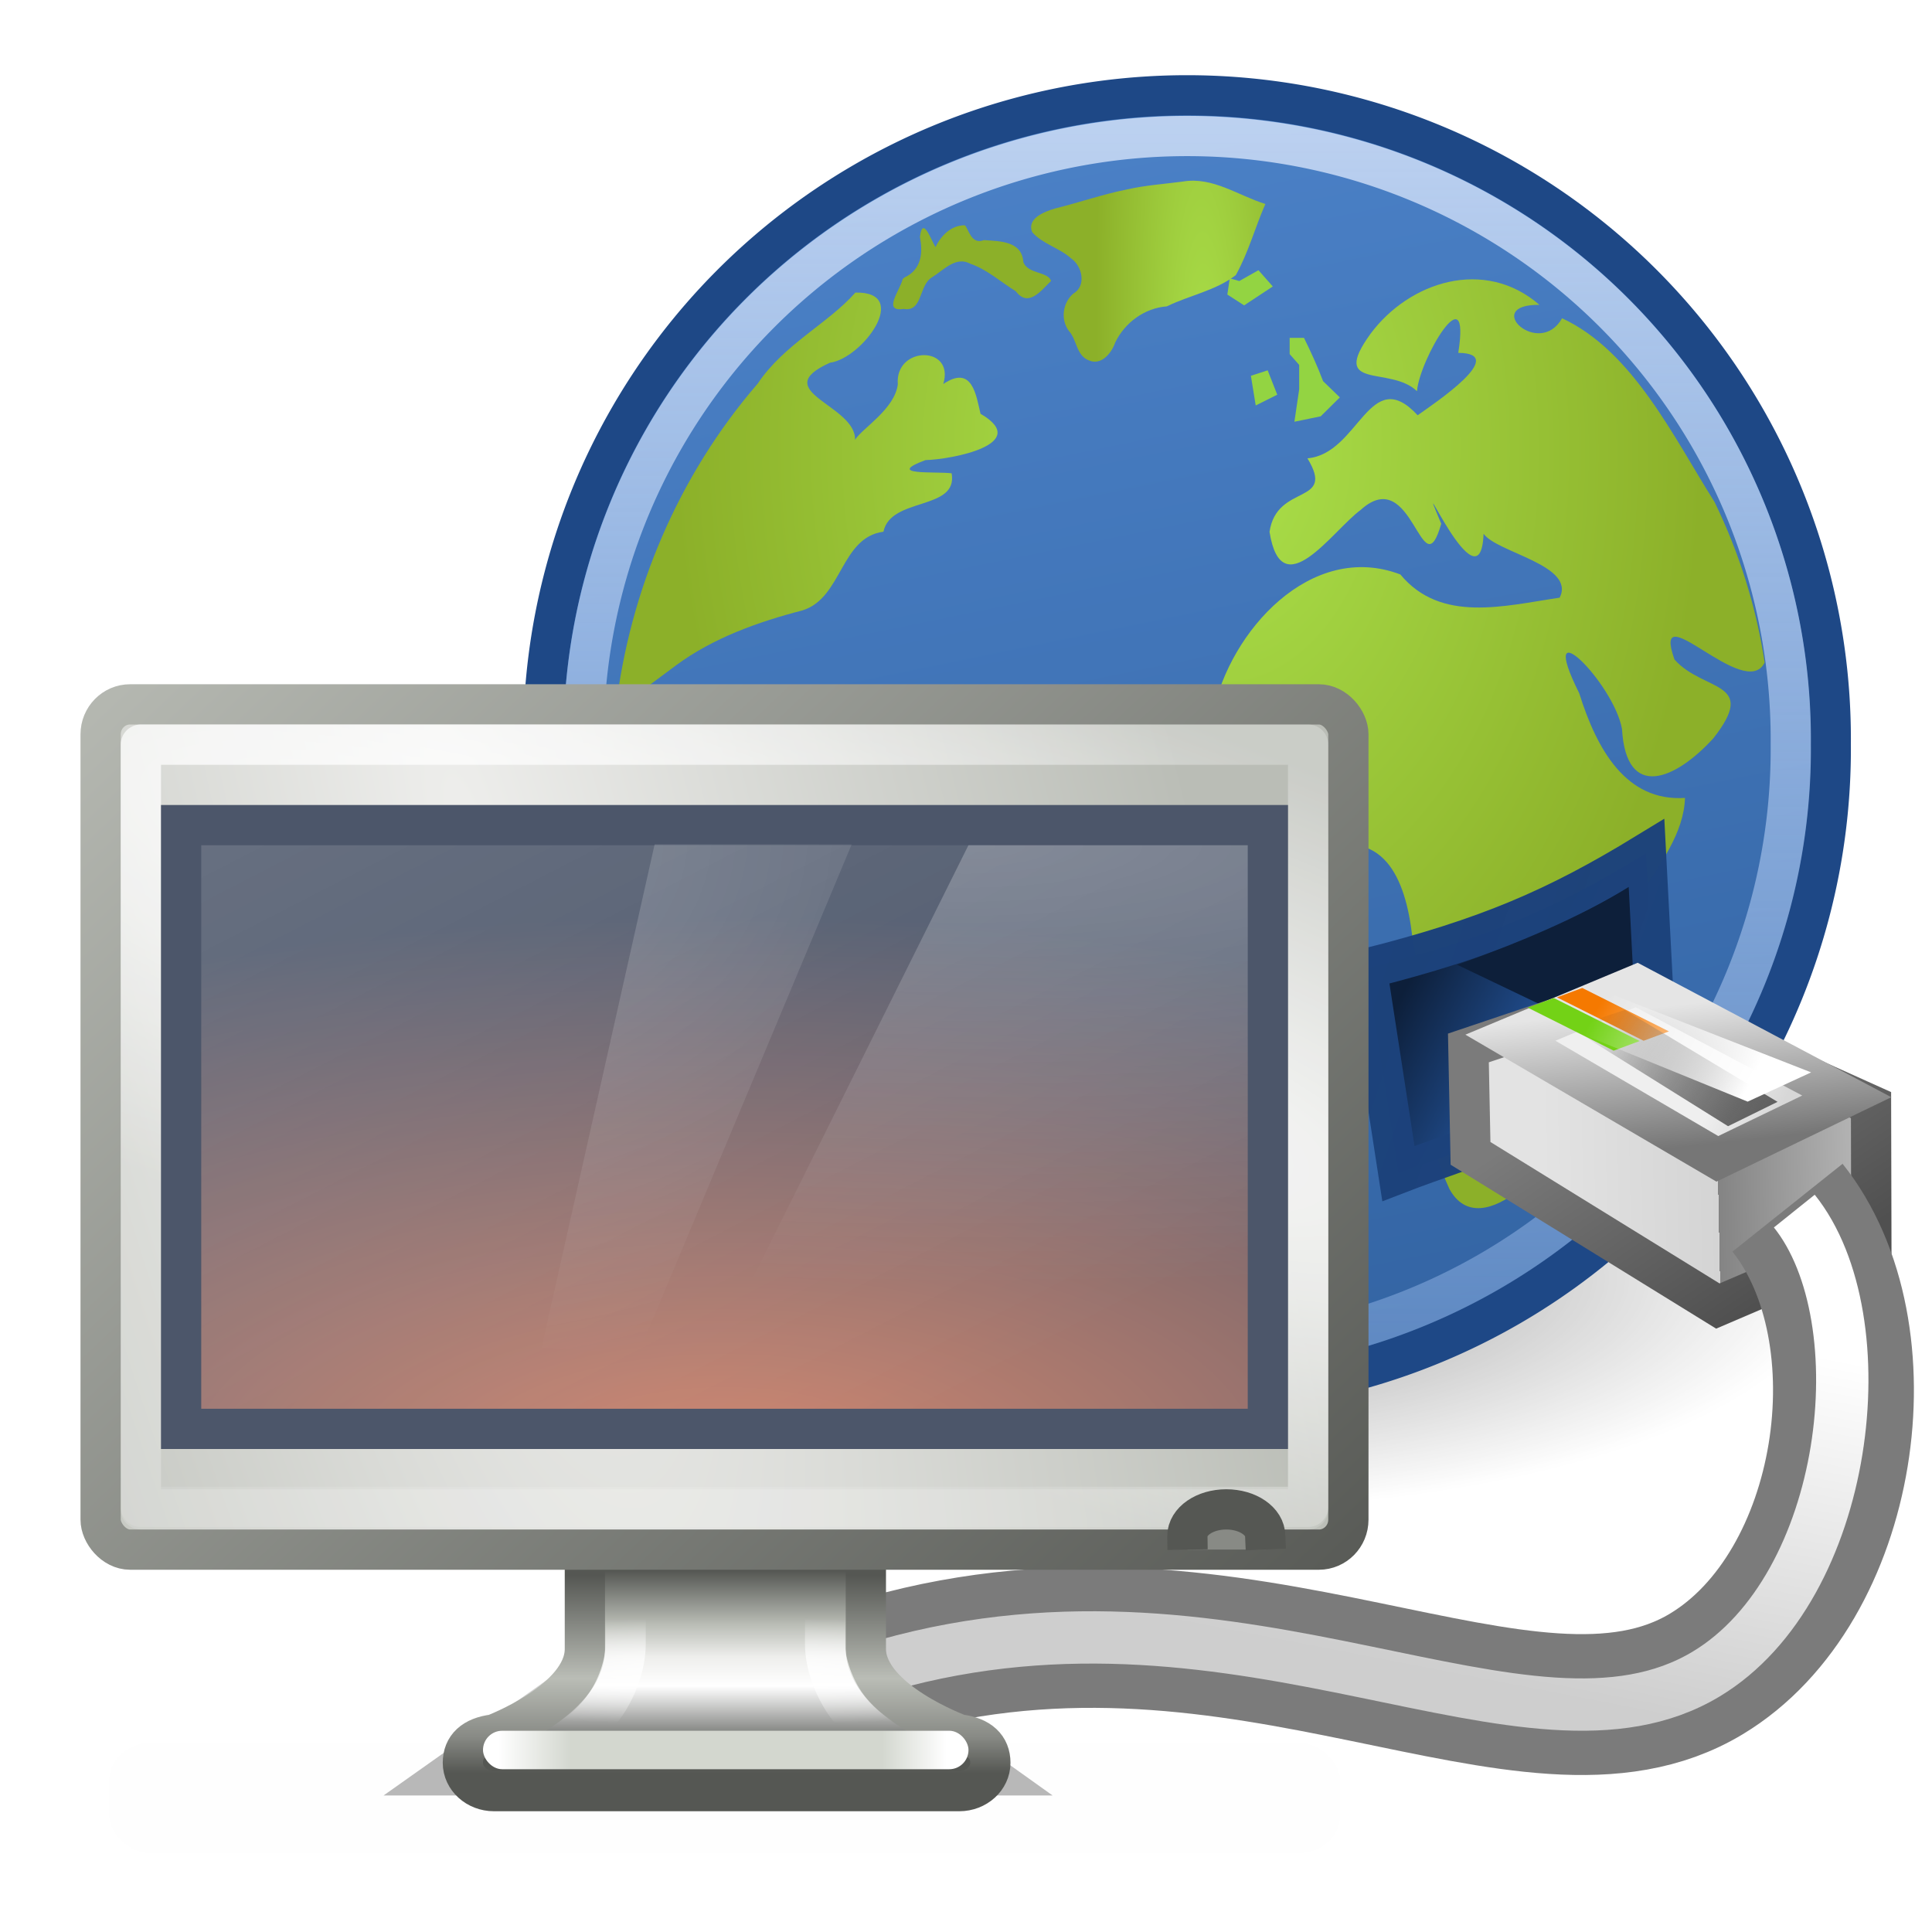 <?xml version="1.0" encoding="UTF-8" standalone="no"?>
<!-- Created with Inkscape (http://www.inkscape.org/) -->
<svg
   xmlns:dc="http://purl.org/dc/elements/1.1/"
   xmlns:cc="http://creativecommons.org/ns#"
   xmlns:rdf="http://www.w3.org/1999/02/22-rdf-syntax-ns#"
   xmlns:svg="http://www.w3.org/2000/svg"
   xmlns="http://www.w3.org/2000/svg"
   xmlns:xlink="http://www.w3.org/1999/xlink"
   xmlns:sodipodi="http://sodipodi.sourceforge.net/DTD/sodipodi-0.dtd"
   xmlns:inkscape="http://www.inkscape.org/namespaces/inkscape"
   width="48px"
   height="48px"
   id="svg7324"
   sodipodi:version="0.32"
   inkscape:version="0.46"
   sodipodi:docname="vinagre.svg"
   inkscape:output_extension="org.inkscape.output.svg.inkscape">
  <defs
     id="defs7326">
    <linearGradient
       inkscape:collect="always"
       id="linearGradient13122">
      <stop
         style="stop-color:#ffffff;stop-opacity:1;"
         offset="0"
         id="stop13124" />
      <stop
         style="stop-color:#ffffff;stop-opacity:0;"
         offset="1"
         id="stop13126" />
    </linearGradient>
    <linearGradient
       inkscape:collect="always"
       xlink:href="#linearGradient13122"
       id="linearGradient13128"
       x1="43.223"
       y1="26.509"
       x2="39.48"
       y2="24.55"
       gradientUnits="userSpaceOnUse"
       gradientTransform="translate(0.27,0.377)" />
    <linearGradient
       inkscape:collect="always"
       id="linearGradient13130">
      <stop
         style="stop-color:#616161;stop-opacity:1"
         offset="0"
         id="stop13132" />
      <stop
         style="stop-color:#000000;stop-opacity:0"
         offset="1"
         id="stop13134" />
    </linearGradient>
    <linearGradient
       inkscape:collect="always"
       xlink:href="#linearGradient13130"
       id="linearGradient13136"
       x1="43.774"
       y1="27.865"
       x2="39.727"
       y2="25.092"
       gradientUnits="userSpaceOnUse"
       gradientTransform="translate(7.0596046e-6,-6e-6)" />
    <linearGradient
       id="linearGradient8127">
      <stop
         style="stop-color:#e5e5e5;stop-opacity:1;"
         offset="0"
         id="stop8129" />
      <stop
         style="stop-color:#767676;stop-opacity:1"
         offset="1"
         id="stop8131" />
    </linearGradient>
    <linearGradient
       inkscape:collect="always"
       xlink:href="#linearGradient8127"
       id="linearGradient8133"
       x1="141.082"
       y1="24.998"
       x2="141.461"
       y2="28.502"
       gradientUnits="userSpaceOnUse"
       gradientTransform="matrix(1.005,0,0,1,-100.411,-6e-6)" />
    <linearGradient
       id="linearGradient8137">
      <stop
         style="stop-color:#efefef;stop-opacity:1"
         offset="0"
         id="stop8139" />
      <stop
         style="stop-color:#d7d7d7;stop-opacity:1"
         offset="1"
         id="stop8141" />
    </linearGradient>
    <linearGradient
       inkscape:collect="always"
       xlink:href="#linearGradient8137"
       id="linearGradient8143"
       x1="142.902"
       y1="26.125"
       x2="144.288"
       y2="26.851"
       gradientUnits="userSpaceOnUse"
       gradientTransform="matrix(1.005,0,0,1,-100.411,-6e-6)" />
    <linearGradient
       inkscape:collect="always"
       id="linearGradient4788-7">
      <stop
         style="stop-color:#ffffff;stop-opacity:1;"
         offset="0"
         id="stop4790-8" />
      <stop
         style="stop-color:#ffffff;stop-opacity:0;"
         offset="1"
         id="stop4792-6" />
    </linearGradient>
    <radialGradient
       inkscape:collect="always"
       xlink:href="#linearGradient4788-7"
       id="radialGradient9352"
       gradientUnits="userSpaceOnUse"
       gradientTransform="matrix(-1.489,6.543068e-7,6.292703e-2,-1.061,793.032,193.52)"
       cx="326.021"
       cy="58"
       fx="326.021"
       fy="58"
       r="12.5" />
    <linearGradient
       inkscape:collect="always"
       id="linearGradient4788">
      <stop
         style="stop-color:#ffffff;stop-opacity:1;"
         offset="0"
         id="stop4790" />
      <stop
         style="stop-color:#ffffff;stop-opacity:0;"
         offset="1"
         id="stop4792" />
    </linearGradient>
    <radialGradient
       inkscape:collect="always"
       xlink:href="#linearGradient4788"
       id="radialGradient9350"
       gradientUnits="userSpaceOnUse"
       gradientTransform="matrix(3.654,3.5088616e-8,0,0.869,-871.678,81.613)"
       cx="327.5"
       cy="58"
       fx="327.5"
       fy="58"
       r="12.5" />
    <linearGradient
       inkscape:collect="always"
       id="linearGradient5687">
      <stop
         style="stop-color:#ffffff;stop-opacity:1;"
         offset="0"
         id="stop5689" />
      <stop
         style="stop-color:#ffffff;stop-opacity:0;"
         offset="1"
         id="stop5691" />
    </linearGradient>
    <linearGradient
       inkscape:collect="always"
       xlink:href="#linearGradient5687"
       id="linearGradient9348"
       gradientUnits="userSpaceOnUse"
       gradientTransform="matrix(0.125,0,0,0.113,300.5,123.871)"
       x1="88"
       y1="44.5"
       x2="178"
       y2="202.5" />
    <linearGradient
       id="linearGradient2705">
      <stop
         style="stop-color:#d08770;stop-opacity:1"
         offset="0"
         id="stop2707" />
      <stop
         style="stop-color:#4c566a;stop-opacity:1"
         offset="1"
         id="stop2709" />
    </linearGradient>
    <radialGradient
       inkscape:collect="always"
       xlink:href="#linearGradient2705"
       id="radialGradient9346"
       gradientUnits="userSpaceOnUse"
       gradientTransform="matrix(1.749,0,0,0.711,277.006,120.294)"
       cx="24.006"
       cy="37.922"
       fx="24.006"
       fy="37.922"
       r="19" />
    <linearGradient
       inkscape:collect="always"
       id="linearGradient4646">
      <stop
         style="stop-color:#ffffff;stop-opacity:1;"
         offset="0"
         id="stop4648" />
      <stop
         style="stop-color:#ffffff;stop-opacity:0.1"
         offset="1"
         id="stop4650" />
    </linearGradient>
    <radialGradient
       inkscape:collect="always"
       xlink:href="#linearGradient4646"
       id="radialGradient9344"
       gradientUnits="userSpaceOnUse"
       gradientTransform="matrix(-2.084,-0.717,0.144,-0.422,965.518,393.216)"
       cx="314.369"
       cy="75.284"
       fx="314.369"
       fy="75.284"
       r="22" />
    <linearGradient
       id="linearGradient5538"
       inkscape:collect="always">
      <stop
         id="stop5540"
         offset="0"
         style="stop-color:#555753;stop-opacity:1;" />
      <stop
         id="stop5542"
         offset="1"
         style="stop-color:#babdb6;stop-opacity:1" />
    </linearGradient>
    <linearGradient
       inkscape:collect="always"
       xlink:href="#linearGradient5538"
       id="linearGradient9342"
       gradientUnits="userSpaceOnUse"
       gradientTransform="matrix(0.689,0,0,0.7,98.556,90.315)"
       x1="333.25"
       y1="97"
       x2="293"
       y2="54.018" />
    <linearGradient
       inkscape:collect="always"
       id="linearGradient4654">
      <stop
         style="stop-color:#eeeeec;stop-opacity:1"
         offset="0"
         id="stop4656" />
      <stop
         style="stop-color:#babdb6;stop-opacity:1"
         offset="1"
         id="stop4658" />
    </linearGradient>
    <radialGradient
       inkscape:collect="always"
       xlink:href="#linearGradient4654"
       id="radialGradient9340"
       gradientUnits="userSpaceOnUse"
       gradientTransform="matrix(0.776,2.944,-0.74,0.202,114.423,-805.602)"
       cx="314.31"
       cy="61.655"
       fx="314.31"
       fy="61.655"
       r="23" />
    <linearGradient
       id="linearGradient2715">
      <stop
         id="stop2717"
         offset="0"
         style="stop-color:#ffffff;stop-opacity:1;" />
      <stop
         style="stop-color:#d3d7cf;stop-opacity:1"
         offset="0.162"
         id="stop2719" />
      <stop
         id="stop2721"
         offset="0.856"
         style="stop-color:#d3d7cf;stop-opacity:1" />
      <stop
         id="stop2723"
         offset="1"
         style="stop-color:#ffffff;stop-opacity:1" />
    </linearGradient>
    <linearGradient
       inkscape:collect="always"
       xlink:href="#linearGradient2715"
       id="linearGradient9338"
       gradientUnits="userSpaceOnUse"
       gradientTransform="matrix(0.67,0,0,0.956,104.587,65.046)"
       x1="311.625"
       y1="93.5"
       x2="328.25"
       y2="93.5" />
    <linearGradient
       inkscape:collect="always"
       id="linearGradient4713">
      <stop
         style="stop-color:#ffffff;stop-opacity:1;"
         offset="0"
         id="stop4715" />
      <stop
         style="stop-color:#ffffff;stop-opacity:0;"
         offset="1"
         id="stop4717" />
    </linearGradient>
    <radialGradient
       inkscape:collect="always"
       xlink:href="#linearGradient4713"
       id="radialGradient9336"
       gradientUnits="userSpaceOnUse"
       gradientTransform="matrix(1.274,1.1189841e-8,0,0.158,-88.512,138.061)"
       cx="320.031"
       cy="91.506"
       fx="320.031"
       fy="91.506"
       r="8.438" />
    <linearGradient
       id="linearGradient2712">
      <stop
         id="stop2714"
         offset="0"
         style="stop-color:#555753;stop-opacity:1" />
      <stop
         style="stop-color:#babdb6;stop-opacity:1"
         offset="0.52"
         id="stop2716" />
      <stop
         id="stop2718"
         offset="0.817"
         style="stop-color:#888a85;stop-opacity:1" />
      <stop
         id="stop2720"
         offset="1"
         style="stop-color:#555753;stop-opacity:1" />
    </linearGradient>
    <linearGradient
       inkscape:collect="always"
       xlink:href="#linearGradient2712"
       id="linearGradient9334"
       gradientUnits="userSpaceOnUse"
       gradientTransform="matrix(0.688,0,0,0.704,99.031,88.958)"
       x1="325.812"
       y1="86.909"
       x2="325.812"
       y2="93.876" />
    <linearGradient
       id="linearGradient4693">
      <stop
         id="stop4695"
         offset="0"
         style="stop-color:#555753;stop-opacity:1" />
      <stop
         style="stop-color:#babdb6;stop-opacity:1"
         offset="0.301"
         id="stop4701" />
      <stop
         id="stop3408"
         offset="0.48"
         style="stop-color:#eeeeec;stop-opacity:1" />
      <stop
         style="stop-color:#ffffff;stop-opacity:1"
         offset="0.643"
         id="stop4699" />
      <stop
         id="stop4697"
         offset="1"
         style="stop-color:#555753;stop-opacity:1" />
    </linearGradient>
    <linearGradient
       inkscape:collect="always"
       xlink:href="#linearGradient4693"
       id="linearGradient9332"
       gradientUnits="userSpaceOnUse"
       gradientTransform="matrix(0.688,0,0,0.704,99.031,88.958)"
       x1="320.281"
       y1="86.743"
       x2="320.281"
       y2="93.069" />
    <filter
       inkscape:collect="always"
       id="filter4768"
       x="-0.114"
       width="1.228"
       y="-0.568"
       height="2.135">
      <feGaussianBlur
         inkscape:collect="always"
         stdDeviation="0.946"
         id="feGaussianBlur4770" />
    </filter>
    <linearGradient
       inkscape:collect="always"
       id="linearGradient4772">
      <stop
         style="stop-color:#000000;stop-opacity:1;"
         offset="0"
         id="stop4774" />
      <stop
         style="stop-color:#000000;stop-opacity:0;"
         offset="1"
         id="stop4776" />
    </linearGradient>
    <linearGradient
       inkscape:collect="always"
       xlink:href="#linearGradient4772"
       id="linearGradient9330"
       gradientUnits="userSpaceOnUse"
       x1="327.92"
       y1="93.75"
       x2="327.92"
       y2="88.849" />
    <filter
       height="2.339"
       y="-0.669"
       width="1.122"
       x="-0.061"
       id="filter6655"
       inkscape:collect="always">
      <feGaussianBlur
         id="feGaussianBlur6657"
         stdDeviation="1.168"
         inkscape:collect="always" />
    </filter>
    <linearGradient
       inkscape:collect="always"
       id="linearGradient4612">
      <stop
         style="stop-color:#cecece;stop-opacity:1;"
         offset="0"
         id="stop4614" />
      <stop
         style="stop-color:#ffffff;stop-opacity:1"
         offset="1"
         id="stop4616" />
    </linearGradient>
    <linearGradient
       inkscape:collect="always"
       xlink:href="#linearGradient4612"
       id="linearGradient7095"
       gradientUnits="userSpaceOnUse"
       gradientTransform="matrix(1,0,0,1.058,7.0596046e-6,-1.859)"
       x1="42.381"
       y1="42.278"
       x2="44.018"
       y2="33.344" />
    <linearGradient
       inkscape:collect="always"
       id="linearGradient13090">
      <stop
         style="stop-color:#7b7b7b;stop-opacity:1;"
         offset="0"
         id="stop13092" />
      <stop
         style="stop-color:#505050;stop-opacity:1"
         offset="1"
         id="stop13094" />
    </linearGradient>
    <linearGradient
       inkscape:collect="always"
       xlink:href="#linearGradient13090"
       id="linearGradient13096"
       x1="40.321"
       y1="26.521"
       x2="44.09"
       y2="32.121"
       gradientUnits="userSpaceOnUse"
       gradientTransform="translate(7.0596046e-6,-6e-6)" />
    <linearGradient
       id="linearGradient8115">
      <stop
         style="stop-color:#e3e3e3;stop-opacity:1;"
         offset="0"
         id="stop8117" />
      <stop
         id="stop8123"
         offset="0.5"
         style="stop-color:#d4d4d4;stop-opacity:1;" />
      <stop
         style="stop-color:#848484;stop-opacity:1;"
         offset="0.5"
         id="stop8125" />
      <stop
         style="stop-color:#c1c1c1;stop-opacity:1;"
         offset="1"
         id="stop8119" />
    </linearGradient>
    <linearGradient
       inkscape:collect="always"
       xlink:href="#linearGradient8115"
       id="linearGradient8121"
       x1="138.241"
       y1="29.455"
       x2="146.803"
       y2="29.286"
       gradientUnits="userSpaceOnUse"
       gradientTransform="matrix(1.022,0,0,1,-102.973,-6e-6)" />
    <linearGradient
       id="linearGradient8100">
      <stop
         style="stop-color:#1c427b;stop-opacity:1;"
         offset="0"
         id="stop8102" />
      <stop
         style="stop-color:#1c427b;stop-opacity:0.979"
         offset="1"
         id="stop8104" />
    </linearGradient>
    <linearGradient
       inkscape:collect="always"
       xlink:href="#linearGradient8100"
       id="linearGradient8106"
       x1="135.059"
       y1="25.485"
       x2="142.382"
       y2="25.485"
       gradientUnits="userSpaceOnUse"
       gradientTransform="matrix(1.135,0.383,-0.381,1.132,-110.422,-58.018)" />
    <linearGradient
       inkscape:collect="always"
       id="linearGradient8090">
      <stop
         style="stop-color:#214e90;stop-opacity:1"
         offset="0"
         id="stop8092" />
      <stop
         style="stop-color:#0d1f3a;stop-opacity:1"
         offset="1"
         id="stop8094" />
    </linearGradient>
    <linearGradient
       inkscape:collect="always"
       xlink:href="#linearGradient8090"
       id="linearGradient8096"
       x1="139.814"
       y1="26.582"
       x2="137.043"
       y2="26.142"
       gradientUnits="userSpaceOnUse"
       gradientTransform="matrix(1.135,0.383,-0.381,1.132,-110.422,-58.018)" />
    <radialGradient
       inkscape:collect="always"
       xlink:href="#linearGradient8918"
       id="radialGradient3168"
       gradientUnits="userSpaceOnUse"
       gradientTransform="matrix(5.0420652e-2,1.817,-1.223,3.3892491e-2,50.07,-36.844)"
       cx="25.969"
       cy="17.258"
       fx="25.969"
       fy="17.258"
       r="9.822" />
    <radialGradient
       inkscape:collect="always"
       xlink:href="#linearGradient8918"
       id="radialGradient3198"
       gradientUnits="userSpaceOnUse"
       gradientTransform="matrix(0.181,6.54,-0.488,1.3531535e-2,34.419,-149.321)"
       cx="24.479"
       cy="17.574"
       fx="24.479"
       fy="17.574"
       r="2.972" />
    <radialGradient
       inkscape:collect="always"
       xlink:href="#linearGradient8918"
       id="radialGradient3183"
       gradientUnits="userSpaceOnUse"
       gradientTransform="matrix(5.5772624e-2,2.01,-1.435,3.9778707e-2,54.923,-38.966)"
       cx="24.653"
       cy="18.944"
       fx="24.652"
       fy="18.944"
       r="8.617" />
    <linearGradient
       id="linearGradient8918">
      <stop
         style="stop-color:#abe14b;stop-opacity:1;"
         offset="0"
         id="stop8920" />
      <stop
         style="stop-color:#8cb029;stop-opacity:1;"
         offset="1"
         id="stop8922" />
    </linearGradient>
    <radialGradient
       inkscape:collect="always"
       xlink:href="#linearGradient8918"
       id="radialGradient3218"
       gradientUnits="userSpaceOnUse"
       gradientTransform="matrix(0.13,4.701,-0.66,1.8278205e-2,36.345,-107.329)"
       cx="25.135"
       cy="14.542"
       fx="25.135"
       fy="14.542"
       r="4.135" />
    <linearGradient
       id="linearGradient5154">
      <stop
         style="stop-color:#bcd1f0;stop-opacity:1;"
         offset="0"
         id="stop5156" />
      <stop
         style="stop-color:#89aee3;stop-opacity:0.407;"
         offset="1"
         id="stop5158" />
    </linearGradient>
    <linearGradient
       inkscape:collect="always"
       xlink:href="#linearGradient5154"
       id="linearGradient7065"
       gradientUnits="userSpaceOnUse"
       x1="15.865"
       y1="14.684"
       x2="15.877"
       y2="52.398" />
    <linearGradient
       id="linearGradient4173">
      <stop
         style="stop-color:#4b81c7;stop-opacity:1"
         offset="0"
         id="stop4175" />
      <stop
         style="stop-color:#3364a3;stop-opacity:1"
         offset="1"
         id="stop4177" />
    </linearGradient>
    <linearGradient
       inkscape:collect="always"
       xlink:href="#linearGradient4173"
       id="linearGradient7063"
       gradientUnits="userSpaceOnUse"
       x1="11.167"
       y1="15.976"
       x2="17.795"
       y2="48.41" />
    <filter
       inkscape:collect="always"
       id="filter14190">
      <feGaussianBlur
         inkscape:collect="always"
         stdDeviation="0.789"
         id="feGaussianBlur14192" />
    </filter>
    <linearGradient
       inkscape:collect="always"
       id="linearGradient13101">
      <stop
         style="stop-color:#000000;stop-opacity:1;"
         offset="0"
         id="stop13103" />
      <stop
         style="stop-color:#000000;stop-opacity:0;"
         offset="1"
         id="stop13105" />
    </linearGradient>
    <radialGradient
       inkscape:collect="always"
       xlink:href="#linearGradient13101"
       id="radialGradient7061"
       gradientUnits="userSpaceOnUse"
       cx="16.537"
       cy="31.564"
       fx="16.537"
       fy="31.564"
       r="16.336" />
  </defs>
  <sodipodi:namedview
     id="base"
     pagecolor="#ffffff"
     bordercolor="#666666"
     borderopacity="1.0"
     inkscape:pageopacity="0.0"
     inkscape:pageshadow="2"
     inkscape:zoom="9.8994949"
     inkscape:cx="21.545898"
     inkscape:cy="30.318125"
     inkscape:current-layer="layer1"
     showgrid="true"
     inkscape:grid-bbox="true"
     inkscape:document-units="px"
     inkscape:window-width="641"
     inkscape:window-height="690"
     inkscape:window-x="301"
     inkscape:window-y="203" />
  <g
     id="layer1"
     inkscape:label="Layer 1"
     inkscape:groupmode="layer">
    <path
       sodipodi:type="arc"
       style="opacity:0.62;fill:url(#radialGradient7061);fill-opacity:1;fill-rule:nonzero;stroke:none;stroke-width:1.021;stroke-linecap:round;stroke-linejoin:miter;stroke-miterlimit:4;stroke-dasharray:none;stroke-dashoffset:0;stroke-opacity:1;filter:url(#filter14190)"
       id="path7005"
       sodipodi:cx="16.536655"
       sodipodi:cy="31.563871"
       sodipodi:rx="16.335602"
       sodipodi:ry="16.335602"
       d="M 32.872,31.564 A 16.336,16.336 0 1 1 0.201,31.564 A 16.336,16.336 0 1 1 32.872,31.564 z"
       transform="matrix(0.979,0,0,0.353,13.303,20.613)" />
    <g
       transform="translate(7.0596046e-6,40)"
       id="g7007">
      <path
         sodipodi:type="arc"
         style="opacity:1;fill:url(#linearGradient7063);fill-opacity:1;fill-rule:nonzero;stroke:#1e4886;stroke-width:1.021;stroke-linecap:round;stroke-linejoin:miter;stroke-miterlimit:4;stroke-dasharray:none;stroke-dashoffset:0;stroke-opacity:1"
         id="path7009"
         sodipodi:cx="16.536655"
         sodipodi:cy="31.563871"
         sodipodi:rx="16.335602"
         sodipodi:ry="16.335602"
         d="M 32.872,31.564 A 16.336,16.336 0 1 1 0.201,31.564 A 16.336,16.336 0 1 1 32.872,31.564 z"
         transform="matrix(0.979,0,0,0.979,13.303,-52.415)" />
      <path
         transform="matrix(0.918,0,0,0.918,14.315,-50.483)"
         d="M 32.872,31.564 A 16.336,16.336 0 1 1 0.201,31.564 A 16.336,16.336 0 1 1 32.872,31.564 z"
         sodipodi:ry="16.335602"
         sodipodi:rx="16.335602"
         sodipodi:cy="31.563871"
         sodipodi:cx="16.536655"
         id="path7011"
         style="opacity:1;fill:none;fill-opacity:1;fill-rule:nonzero;stroke:url(#linearGradient7065);stroke-width:1.089;stroke-linecap:round;stroke-linejoin:miter;stroke-miterlimit:4;stroke-dasharray:none;stroke-dashoffset:0;stroke-opacity:1"
         sodipodi:type="arc" />
      <g
         id="g7013"
         transform="translate(0,-40)">
        <path
           style="fill:#93d442;fill-opacity:1;fill-rule:nonzero;stroke:none;stroke-width:1.008;stroke-miterlimit:4"
           id="path7015"
           d="M 30.553,6.915 L 30.493,7.318 L 30.91,7.587 L 31.622,7.117 L 31.266,6.713 L 30.79,6.982 L 30.553,6.915" />
        <path
           style="fill:url(#radialGradient3218);fill-opacity:1;fill-rule:nonzero;stroke:none;stroke-width:1.008;stroke-miterlimit:4"
           d="M 31.438,5.068 C 30.764,4.86 30.13,4.385 29.391,4.51 C 28.931,4.572 28.464,4.601 28.009,4.705 C 27.4,4.825 26.813,5.032 26.212,5.18 C 25.957,5.256 25.498,5.425 25.648,5.772 C 25.903,6.063 26.322,6.158 26.61,6.419 C 26.891,6.61 26.998,7.107 26.665,7.295 C 26.401,7.524 26.344,7.94 26.557,8.223 C 26.759,8.442 26.735,8.835 27.059,8.956 C 27.366,9.086 27.619,8.767 27.707,8.509 C 27.944,8.016 28.439,7.652 28.988,7.612 C 29.552,7.337 30.196,7.224 30.703,6.836 C 31.016,6.277 31.181,5.652 31.438,5.068"
           id="path7017" />
        <path
           style="fill:#93d442;fill-opacity:1;fill-rule:nonzero;stroke:none;stroke-width:1.008;stroke-miterlimit:4"
           id="path7019"
           d="M 31.733,9.806 L 31.495,9.201 L 31.078,9.336 L 31.198,10.074 L 31.733,9.806" />
        <path
           style="fill:#93d442;fill-opacity:1;fill-rule:nonzero;stroke:none;stroke-width:1.008;stroke-miterlimit:4"
           d="M 32.278,9.671 C 32.238,9.94 32.199,10.209 32.159,10.478 C 32.377,10.433 32.595,10.388 32.813,10.343 C 32.971,10.187 33.129,10.03 33.288,9.873 C 33.149,9.739 33.01,9.604 32.872,9.47 C 32.734,9.102 32.57,8.746 32.397,8.394 C 32.278,8.394 32.16,8.394 32.041,8.394 C 32.041,8.528 32.041,8.663 32.041,8.797 C 32.12,8.887 32.199,8.976 32.278,9.066 C 32.278,9.268 32.278,9.469 32.278,9.671"
           id="path7021" />
        <path
           style="fill:url(#radialGradient3183);fill-opacity:1;fill-rule:nonzero;stroke:none;stroke-width:1.008;stroke-miterlimit:4"
           d="M 16.796,16.53 C 17.716,15.851 18.823,15.454 19.937,15.165 C 20.929,14.857 20.879,13.352 21.949,13.21 C 22.128,12.34 23.809,12.693 23.643,11.759 C 23.254,11.709 21.96,11.818 22.993,11.431 C 23.65,11.415 25.647,11.03 24.361,10.28 C 24.252,9.832 24.163,9.049 23.435,9.541 C 23.729,8.572 22.228,8.594 22.306,9.549 C 22.228,10.166 21.425,10.638 21.243,10.926 C 21.27,10.059 19.047,9.72 20.622,9.011 C 21.423,8.906 22.652,7.24 21.252,7.269 C 20.581,8.032 19.473,8.558 18.826,9.53 C 16.864,11.797 15.638,14.672 15.295,17.646"
           id="path7023" />
        <path
           style="fill:url(#radialGradient3198);fill-opacity:1;fill-rule:nonzero;stroke:none;stroke-width:1.008;stroke-miterlimit:4"
           d="M 22.427,6.932 C 22.366,7.207 21.915,7.759 22.448,7.675 C 22.929,7.76 22.822,7.091 23.152,6.892 C 23.435,6.72 23.745,6.353 24.109,6.553 C 24.529,6.698 24.864,7.007 25.238,7.237 C 25.552,7.652 25.868,7.216 26.114,6.979 C 26.037,6.742 25.534,6.812 25.425,6.511 C 25.388,5.985 24.841,5.994 24.444,5.965 C 24.127,6.094 24.062,5.675 23.971,5.597 C 23.615,5.594 23.365,5.88 23.242,6.139 C 23.132,5.966 22.923,5.341 22.855,5.888 C 22.935,6.289 22.89,6.7 22.472,6.894 L 22.427,6.932 L 22.427,6.932 z"
           id="path7025" />
        <path
           style="fill:url(#radialGradient3168);fill-opacity:1;fill-rule:nonzero;stroke:none;stroke-width:1.008;stroke-miterlimit:4"
           d="M 43.842,16.46 C 43.355,17.457 41.004,14.685 41.601,16.384 C 42.323,17.199 43.701,16.902 42.565,18.346 C 41.628,19.371 40.402,19.903 40.298,18.111 C 40.094,16.969 38.131,15.008 39.236,17.225 C 39.675,18.627 40.403,19.92 41.863,19.824 C 41.808,21.586 39.472,22.89 40.249,24.789 C 40.851,26.192 38.317,26.524 39.182,27.629 C 38.796,28.784 36.802,30.99 36.009,29.537 C 35.07,27.497 35.516,25.376 35.086,23.254 C 34.921,21.847 34.385,20.451 32.583,21.178 C 30.891,22.058 29.658,19.177 30.139,17.709 C 30.55,15.689 32.571,13.428 34.791,14.272 C 35.797,15.485 37.361,15.054 38.75,14.849 C 39.155,14.04 37.182,13.729 36.859,13.26 C 36.783,15.256 35.022,11.138 35.807,13.012 C 35.322,14.71 35.114,11.482 33.804,12.67 C 33.104,13.185 31.84,15.089 31.541,13.214 C 31.719,11.995 33.197,12.562 32.483,11.387 C 33.769,11.276 34.023,9.023 35.221,10.317 C 35.631,10.024 37.511,8.775 36.23,8.767 C 36.552,6.744 35.264,8.931 35.205,9.719 C 34.538,9.075 33.021,9.72 34.048,8.296 C 35.012,6.996 36.882,6.391 38.247,7.574 C 36.795,7.557 38.238,8.916 38.81,7.907 C 40.571,8.727 41.578,10.859 42.598,12.473 C 43.21,13.729 43.634,15.078 43.842,16.46 z"
           id="path7027" />
      </g>
    </g>
    <path
       style="fill:url(#linearGradient8096);fill-opacity:1;fill-rule:evenodd;stroke:url(#linearGradient8106);stroke-width:1px;stroke-linecap:butt;stroke-linejoin:miter;stroke-opacity:1"
       d="M 41.152,26.166 C 39.371,27.676 36.426,28.504 34.743,29.156 L 33.957,24.063 C 36.956,23.309 38.681,22.557 40.894,21.205 L 41.152,26.166 z"
       id="path7111"
       sodipodi:nodetypes="ccccc" />
    <path
       style="fill:#0d1f3a;fill-opacity:1;fill-rule:evenodd;stroke:none;stroke-width:1px;stroke-linecap:butt;stroke-linejoin:miter;stroke-opacity:1"
       d="M 40.675,26.108 L 36.202,23.969 C 37.705,23.435 39.198,22.814 40.465,22.036 L 40.675,26.108 z"
       id="path8098"
       sodipodi:nodetypes="cccc" />
    <path
       style="fill:url(#linearGradient8121);fill-opacity:1;fill-rule:evenodd;stroke:url(#linearGradient13096);stroke-width:1px;stroke-linecap:butt;stroke-linejoin:miter;stroke-opacity:1"
       d="M 46.485,27.456 L 40.4,24.717 L 36.482,26.036 L 36.535,28.655 L 42.679,32.448 L 46.493,30.816 L 46.485,27.456 z"
       id="path8110"
       sodipodi:nodetypes="ccccccc" />
    <path
       sodipodi:nodetypes="czc"
       id="path8135"
       d="M 44.41,30.005 C 46.888,33.113 45.957,39.442 42.393,41.589 C 37.963,44.258 30.966,38.848 22.014,41.371"
       style="fill:none;fill-rule:evenodd;stroke:#7b7b7b;stroke-width:3.5;stroke-linecap:butt;stroke-linejoin:miter;stroke-miterlimit:4;stroke-dasharray:none;stroke-opacity:1" />
    <path
       style="fill:none;fill-rule:evenodd;stroke:url(#linearGradient7095);stroke-width:1.3;stroke-linecap:butt;stroke-linejoin:miter;stroke-miterlimit:4;stroke-dasharray:none;stroke-opacity:1"
       d="M 44.579,30.089 C 46.727,32.768 45.957,39.442 42.393,41.589 C 37.963,44.258 30.966,38.848 22.014,41.371"
       id="path7035"
       sodipodi:nodetypes="czc" />
    <g
       style="display:inline;enable-background:new"
       id="g10554"
       transform="translate(-301,-111)">
      <rect
         style="opacity:0.06;fill:#2e3436;fill-opacity:1;fill-rule:nonzero;stroke:none;stroke-width:1;marker:none;visibility:visible;display:inline;overflow:visible;filter:url(#filter6655);enable-background:accumulate"
         id="rect2678"
         width="46"
         height="4.188"
         x="297"
         y="90.812"
         rx="1.581"
         ry="1.439"
         transform="matrix(0.665,0,0,0.657,106.205,94.631)" />
      <path
         transform="matrix(0.894,0,0,0.859,32.831,74.003)"
         sodipodi:nodetypes="ccccc"
         id="path2680"
         d="M 316.057,91 L 323.833,91 L 329.217,95 L 310.625,95 L 316.057,91 L 316.057,91 z"
         style="opacity:0.526;fill:url(#linearGradient9330);fill-opacity:1;stroke:none;filter:url(#filter4768)" />
      <path
         sodipodi:nodetypes="cccsccscccc"
         id="path2682"
         d="M 315.531,147.05 C 315.531,147.05 315.531,151.979 315.531,151.979 C 315.516,153.248 313.273,154.092 313.273,154.092 C 312.757,154.154 312.5,154.406 312.5,154.796 C 312.5,155.186 312.848,155.5 313.273,155.5 L 324.832,155.5 C 325.258,155.5 325.605,155.186 325.605,154.796 C 325.605,154.406 325.349,154.154 324.832,154.092 C 324.832,154.092 322.527,153.248 322.512,151.979 C 322.512,151.979 322.512,147.05 322.512,147.05 L 315.531,147.05 L 315.531,147.05 z"
         style="fill:url(#linearGradient9332);fill-opacity:1;stroke:url(#linearGradient9334);stroke-width:1;stroke-linecap:round;stroke-linejoin:round;stroke-miterlimit:4;stroke-dasharray:none;stroke-dashoffset:0.5;stroke-opacity:1;display:inline;enable-background:new" />
      <path
         sodipodi:nodetypes="ccccccc"
         id="path2692"
         d="M 316.543,147.781 C 316.543,148.832 316.543,151.863 316.543,151.863 C 316.543,152.72 315.825,154.576 313.596,154.57 L 324.51,154.57 C 322.262,154.57 321.5,152.723 321.5,151.863 C 321.5,151.863 321.5,148.832 321.5,147.781 L 316.543,147.781 z"
         style="fill:none;stroke:url(#radialGradient9336);stroke-width:1;stroke-linecap:round;stroke-linejoin:round;stroke-miterlimit:4;stroke-dashoffset:0.5;stroke-opacity:1;display:inline;enable-background:new" />
      <rect
         ry="0.478"
         rx="0.478"
         y="154"
         x="313"
         height="0.956"
         width="12.062"
         id="rect2694"
         style="fill:url(#linearGradient9338);fill-opacity:1;stroke:none;display:inline;enable-background:new" />
      <g
         id="g2835">
        <rect
           style="fill:url(#radialGradient9340);fill-opacity:1;stroke:url(#linearGradient9342);stroke-width:1;stroke-linecap:round;stroke-linejoin:round;stroke-miterlimit:4;stroke-dasharray:none;stroke-dashoffset:0.5;stroke-opacity:1"
           id="rect2686"
           width="31"
           height="21"
           x="303.5"
           y="128.5"
           rx="0.732"
           ry="0.744" />
        <rect
           style="fill:none;stroke:url(#radialGradient9344);stroke-width:1;stroke-linecap:round;stroke-linejoin:round;stroke-miterlimit:4;stroke-dasharray:none;stroke-dashoffset:0.5;stroke-opacity:1;display:inline;enable-background:new"
           id="rect2690"
           width="29"
           height="18.938"
           x="304.5"
           y="129.5"
           rx="0"
           ry="0" />
        <rect
           style="opacity:0.15;fill:none;stroke:#ffffff;stroke-width:1;stroke-linecap:round;stroke-linejoin:round;stroke-miterlimit:4;stroke-dasharray:none;stroke-dashoffset:0.5;stroke-opacity:1;display:inline;enable-background:new"
           id="rect2698"
           width="29"
           height="19"
           x="304.5"
           y="129.5"
           rx="0"
           ry="0" />
      </g>
      <path
         sodipodi:nodetypes="cscss"
         id="path2700"
         d="M 330.505,149.5 C 330.505,149.5 330.5,149.165 330.5,149.165 C 330.5,148.797 330.932,148.5 331.467,148.5 C 332.002,148.5 332.434,148.797 332.434,149.165 C 332.434,149.165 332.449,149.497 332.449,149.497"
         style="fill:#888a85;fill-opacity:1;stroke:#555753;stroke-width:1;stroke-linecap:butt;stroke-linejoin:round;stroke-miterlimit:4;stroke-dashoffset:0.5;stroke-opacity:1" />
      <rect
         style="fill:url(#radialGradient9346);fill-opacity:1;fill-rule:evenodd;stroke:#4c566a;stroke-width:1px;stroke-linecap:butt;stroke-linejoin:miter;stroke-opacity:1;display:inline;enable-background:new"
         id="rect2688"
         width="27"
         height="15"
         x="305.5"
         y="131.5" />
      <rect
         y="132"
         x="306"
         height="14"
         width="26"
         id="rect3470"
         style="opacity:0.15;fill:url(#linearGradient9348);fill-opacity:1;fill-rule:evenodd;stroke:none;display:inline;enable-background:new" />
      <path
         sodipodi:nodetypes="ccccc"
         id="path2696"
         d="M 325.06,132 L 332,132 L 332,145.706 L 318.233,145.706 L 325.06,132 z"
         style="opacity:0.245;fill:url(#radialGradient9350);fill-opacity:1;stroke:none" />
      <path
         style="opacity:0.245;fill:url(#radialGradient9352);fill-opacity:1;stroke:none;display:inline;enable-background:new"
         d="M 317.264,131.979 L 322.16,131.979 L 316.863,144.625 L 314.456,144.483 L 317.264,131.979 z"
         id="path10735"
         sodipodi:nodetypes="ccccc" />
    </g>
    <path
       style="fill:url(#linearGradient8143);fill-opacity:1;fill-rule:evenodd;stroke:url(#linearGradient8133);stroke-width:1px;stroke-linecap:butt;stroke-linejoin:miter;stroke-opacity:1"
       d="M 45.883,27.239 L 40.662,24.472 L 37.525,25.781 L 42.667,28.791 L 45.883,27.239 z"
       id="path8108"
       inkscape:transform-center-x="1.3950389"
       inkscape:transform-center-y="0.062364"
       sodipodi:nodetypes="ccccc" />
    <rect
       style="opacity:1;fill:#f57900;fill-opacity:1;fill-rule:nonzero;stroke:none;stroke-width:3.5;stroke-linecap:round;stroke-linejoin:miter;stroke-miterlimit:4;stroke-dasharray:none;stroke-dashoffset:0;stroke-opacity:1"
       id="rect13100"
       width="0.671"
       height="2.409"
       x="-6.602"
       y="50.195"
       rx="0.6"
       ry="0"
       transform="matrix(0.938,-0.347,0.894,0.448,0,0)" />
    <path
       sodipodi:nodetypes="ccccc"
       id="path13098"
       d="M 40.362,25.092 L 39.023,25.538 L 42.933,27.98 L 44.163,27.375 L 40.362,25.092 z"
       style="opacity:1;fill:url(#linearGradient13136);fill-opacity:1;fill-rule:evenodd;stroke:none;stroke-width:1px;stroke-linecap:butt;stroke-linejoin:miter;stroke-opacity:1" />
    <rect
       transform="matrix(0.938,-0.347,0.894,0.448,0,0)"
       ry="0"
       rx="0"
       y="50.179"
       x="-7.36"
       height="2.387"
       width="0.689"
       id="rect13120"
       style="opacity:1;fill:#73d216;fill-opacity:1;fill-rule:nonzero;stroke:none;stroke-width:3.5;stroke-linecap:round;stroke-linejoin:miter;stroke-miterlimit:4;stroke-dasharray:none;stroke-dashoffset:0;stroke-opacity:1" />
    <path
       style="opacity:1;fill:url(#linearGradient13128);fill-opacity:1;fill-rule:evenodd;stroke:none;stroke-width:1px;stroke-linecap:butt;stroke-linejoin:miter;stroke-opacity:1"
       d="M 40.127,24.737 L 38.382,25.317 L 43.42,27.37 L 44.997,26.643 L 40.127,24.737 z"
       id="path9151"
       sodipodi:nodetypes="ccccc" />
  </g>
</svg>
